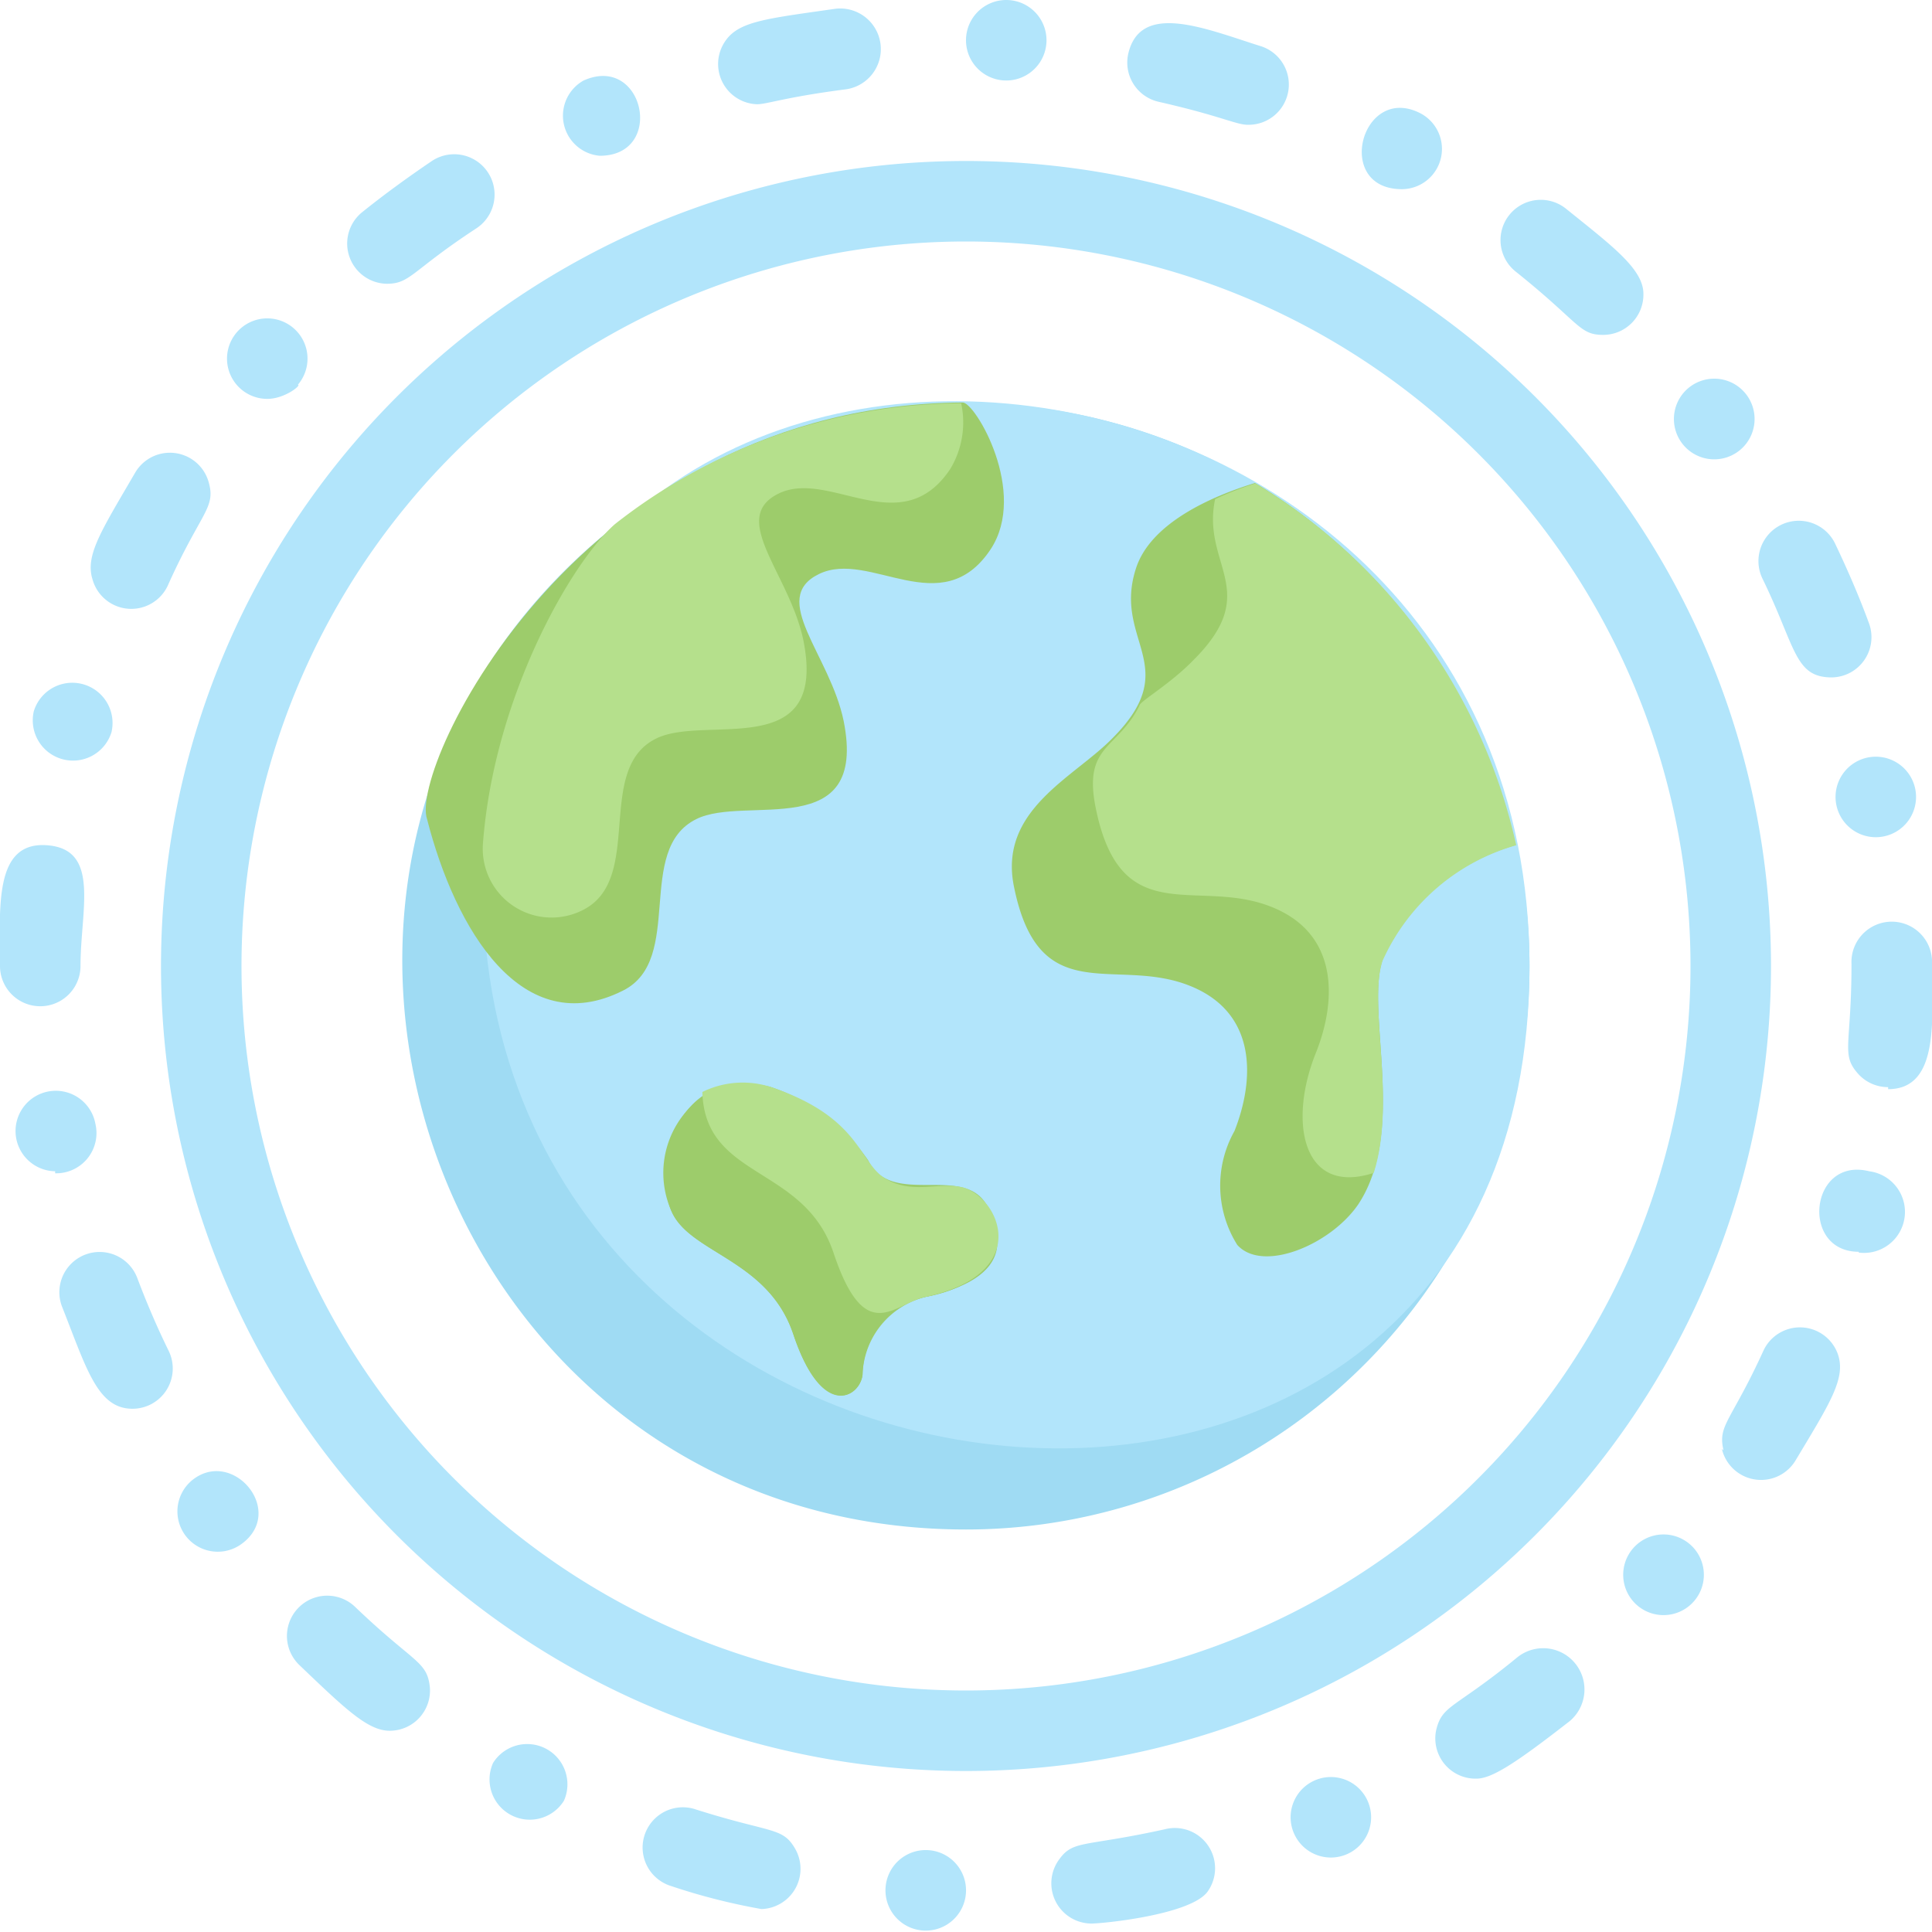 <svg xmlns="http://www.w3.org/2000/svg" viewBox="0 0 48 48"><defs><style>.cls-1{fill:#9fdbf3;}.cls-2{fill:#b2e5fb;}.cls-3{fill:#9dcc6b;}.cls-4{fill:#b5e08c;}</style></defs><title>36. Ozon</title><g id="_36._Ozon" data-name="36. Ozon"><path class="cls-1" d="M38,24A14,14,0,0,1,24,38C10.82,38,5,21.41,15.16,13.16A14,14,0,0,1,38,24Z"/><path class="cls-2" d="M38,24c0,17.56-26,14.91-26-2C12,4.4,38,7,38,24Z"/><path class="cls-3" d="M24.61,13.65c-1.22,1.83-3,0-4.26.61s.27,2,.61,3.65c.61,3.05-2.44,1.83-3.66,2.44-1.54.76-.28,3.49-1.82,4.26-2.51,1.27-4.17-1.52-4.87-4.26-.45-1.28,3.8-10.29,13.31-10.35C24.23,10,25.55,12.23,24.61,13.65Z"/><path class="cls-4" d="M23.61,11.65c-1.22,1.83-3,0-4.26.61s.27,2,.61,3.65c.61,3.05-2.44,1.83-3.66,2.44-1.54.76-.28,3.49-1.82,4.26A1.71,1.71,0,0,1,12,20.94c.28-3.66,2.22-7,3.28-7.92a14,14,0,0,1,8.6-3A2.24,2.24,0,0,1,23.61,11.65Z"/><path class="cls-3" d="M19.13,27a4.76,4.76,0,0,1,2.44,1.83c.6,1.22,2.47,0,3,1.22S24.22,32,23,32.22a2,2,0,0,0-1.57,1.93c-.06.55-1,1.17-1.72-1-.61-1.83-2.5-2-3-3S16.7,26.43,19.13,27Z"/><path class="cls-3" d="M23,32.22a2.06,2.06,0,0,0-1.57,1.93c-.06.57-1,1.13-1.72-1-.61-1.83-2.5-2-3-3a2.33,2.33,0,0,1,.78-2.93c1.38-.74,3.54.62,4.09,1.71s2.47,0,3,1.19C24.6,30.3,25.58,31.66,23,32.22Z"/><path class="cls-3" d="M34.35,23.84c-.43,1.29.61,4.26-.61,6.09-.69,1-2.37,1.7-3,1a2.77,2.77,0,0,1-.07-2.83c.5-1.26.6-3-1.22-3.65s-3.65.61-4.26-2.43c-.38-1.89,1.47-2.69,2.43-3.66,1.83-1.82,0-2.43.61-4.26.37-1.1,1.84-1.76,2.95-2.1a14,14,0,0,1,6.46,9A5.17,5.17,0,0,0,34.35,23.84Z"/><path class="cls-4" d="M37.67,21a5.19,5.19,0,0,0-3.32,2.87c-.37,1.11.35,3.47-.22,5.27-1.78.58-2.13-1.28-1.43-3,.5-1.26.6-3-1.22-3.65s-3.65.61-4.26-2.43c-.31-1.56.54-1.43,1.09-2.53,0-.1.76-.53,1.34-1.13,1.73-1.72.19-2.36.54-4a8.13,8.13,0,0,1,1-.39A14,14,0,0,1,37.67,21Z"/><path class="cls-2" d="M24,44A20,20,0,1,1,44,24,20,20,0,0,1,24,44ZM24,6A18,18,0,1,0,42,24,18,18,0,0,0,24,6Z"/><path class="cls-2" d="M22,46.93A1,1,0,0,1,24,47,1,1,0,0,1,22,46.93Zm5.12.86a1,1,0,0,1-.8-1.6c.35-.48.61-.3,2.61-.74A1,1,0,0,1,30,47C29.58,47.57,27.42,47.79,27.11,47.79Zm-8.2-.36a15.53,15.53,0,0,1-2.3-.59,1,1,0,0,1,.62-1.9c1.94.62,2.2.44,2.52,1A1,1,0,0,1,18.91,47.43Zm14.15-1.28a1,1,0,0,1-.93-1.38,1,1,0,1,1,.93,1.38ZM12.25,43.8a1,1,0,0,1,1.76.94A1,1,0,0,1,12.25,43.8Zm24.43.39a1,1,0,0,1-1-1.2c.15-.64.45-.53,2-1.8A1,1,0,0,1,39,42.76C37.64,43.82,37.06,44.19,36.68,44.19ZM9.68,43c-.54,0-1.1-.54-2.24-1.63a1,1,0,0,1,1.38-1.45c1.47,1.41,1.79,1.34,1.86,2A1,1,0,0,1,9.68,43Zm30.65-3.81a1,1,0,0,1,2-.13A1,1,0,0,1,40.33,39.19ZM4.82,36.74c1-.73,2.28.82,1.18,1.62A1,1,0,0,1,4.82,36.74Zm38-.71c-.15-.63.19-.71,1-2.49a1,1,0,0,1,1.84.1c.21.6-.19,1.21-1.06,2.66A1,1,0,0,1,42.78,36ZM3.29,35c-.87,0-1.14-1-1.75-2.54a1,1,0,0,1,1.87-.71c.23.61.49,1.22.78,1.81A1,1,0,0,1,3.29,35Zm42.89-3.9c-1.46,0-1.22-2.37.26-2A1,1,0,0,1,46.18,31.12Zm-44.81-2a1,1,0,1,1,1-1.18A1,1,0,0,1,1.37,29.15Zm45.54-2.09a1,1,0,0,1-.77-.36c-.4-.47-.14-.7-.14-2.7a1,1,0,1,1,2-.1C48,25.27,48.21,27.06,46.91,27.06ZM0,24c0-1.45-.16-3.1,1.17-3S2,22.6,2,24A1,1,0,1,1,0,24Zm46.62-3.2a1,1,0,0,1-1-.82,1,1,0,1,1,1,.82ZM.84,17.67a1,1,0,0,1,1.93.52A1,1,0,0,1,.84,17.67Zm44.67-.84c-.93,0-.89-.75-1.72-2.45a1,1,0,0,1,1.8-.88c.3.63.59,1.29.85,2A1,1,0,0,1,45.51,16.83ZM2.3,14.4c-.19-.6.21-1.2,1.06-2.66A1,1,0,0,1,5.19,12c.17.62-.2.73-1,2.5A1,1,0,0,1,2.3,14.4ZM42,9.6a1,1,0,0,1,1.18,1.62A1,1,0,0,1,42,9.6ZM6.64,9.91a1,1,0,1,1,.76-.35C7.5,9.56,7.08,9.91,6.64,9.91ZM39.83,8.32c-.6,0-.57-.29-2.17-1.57A1,1,0,0,1,38.9,5.18c1.14.92,1.93,1.5,1.93,2.12A1,1,0,0,1,39.83,8.32ZM9.61,7.05A1,1,0,0,1,9,5.27c.56-.45,1.14-.87,1.73-1.27a1,1,0,0,1,1.11,1.67C10.22,6.73,10.2,7.05,9.61,7.05ZM34.83,4.7c-1.71,0-1-2.65.47-1.88a1,1,0,0,1-.47,1.88ZM14.9,3.87A1,1,0,0,1,14.5,2C16,1.33,16.54,3.87,14.9,3.87ZM31,3.1c-.29,0-.67-.22-2.21-.57a1,1,0,0,1-.76-1.19c.3-1.31,1.91-.63,3.27-.2A1,1,0,0,1,31,3.1ZM18.81,2.59A1,1,0,0,1,18,1.05c.33-.52,1-.58,2.74-.83a1,1,0,0,1,.27,2C19.53,2.41,19.05,2.59,18.81,2.59ZM25,2a1,1,0,1,1,0-2A1,1,0,0,1,25,2Z"/><path class="cls-4" d="M23,32.22c-.79.16-1.5,1.27-2.29-1.09-.73-2.19-3.2-1.82-3.26-4A2.27,2.27,0,0,1,19.13,27c2.28.76,2.2,1.9,2.88,2.29s1.29.07,1.91.21C24.84,29.76,25.67,31.64,23,32.22Z"/></g></svg>